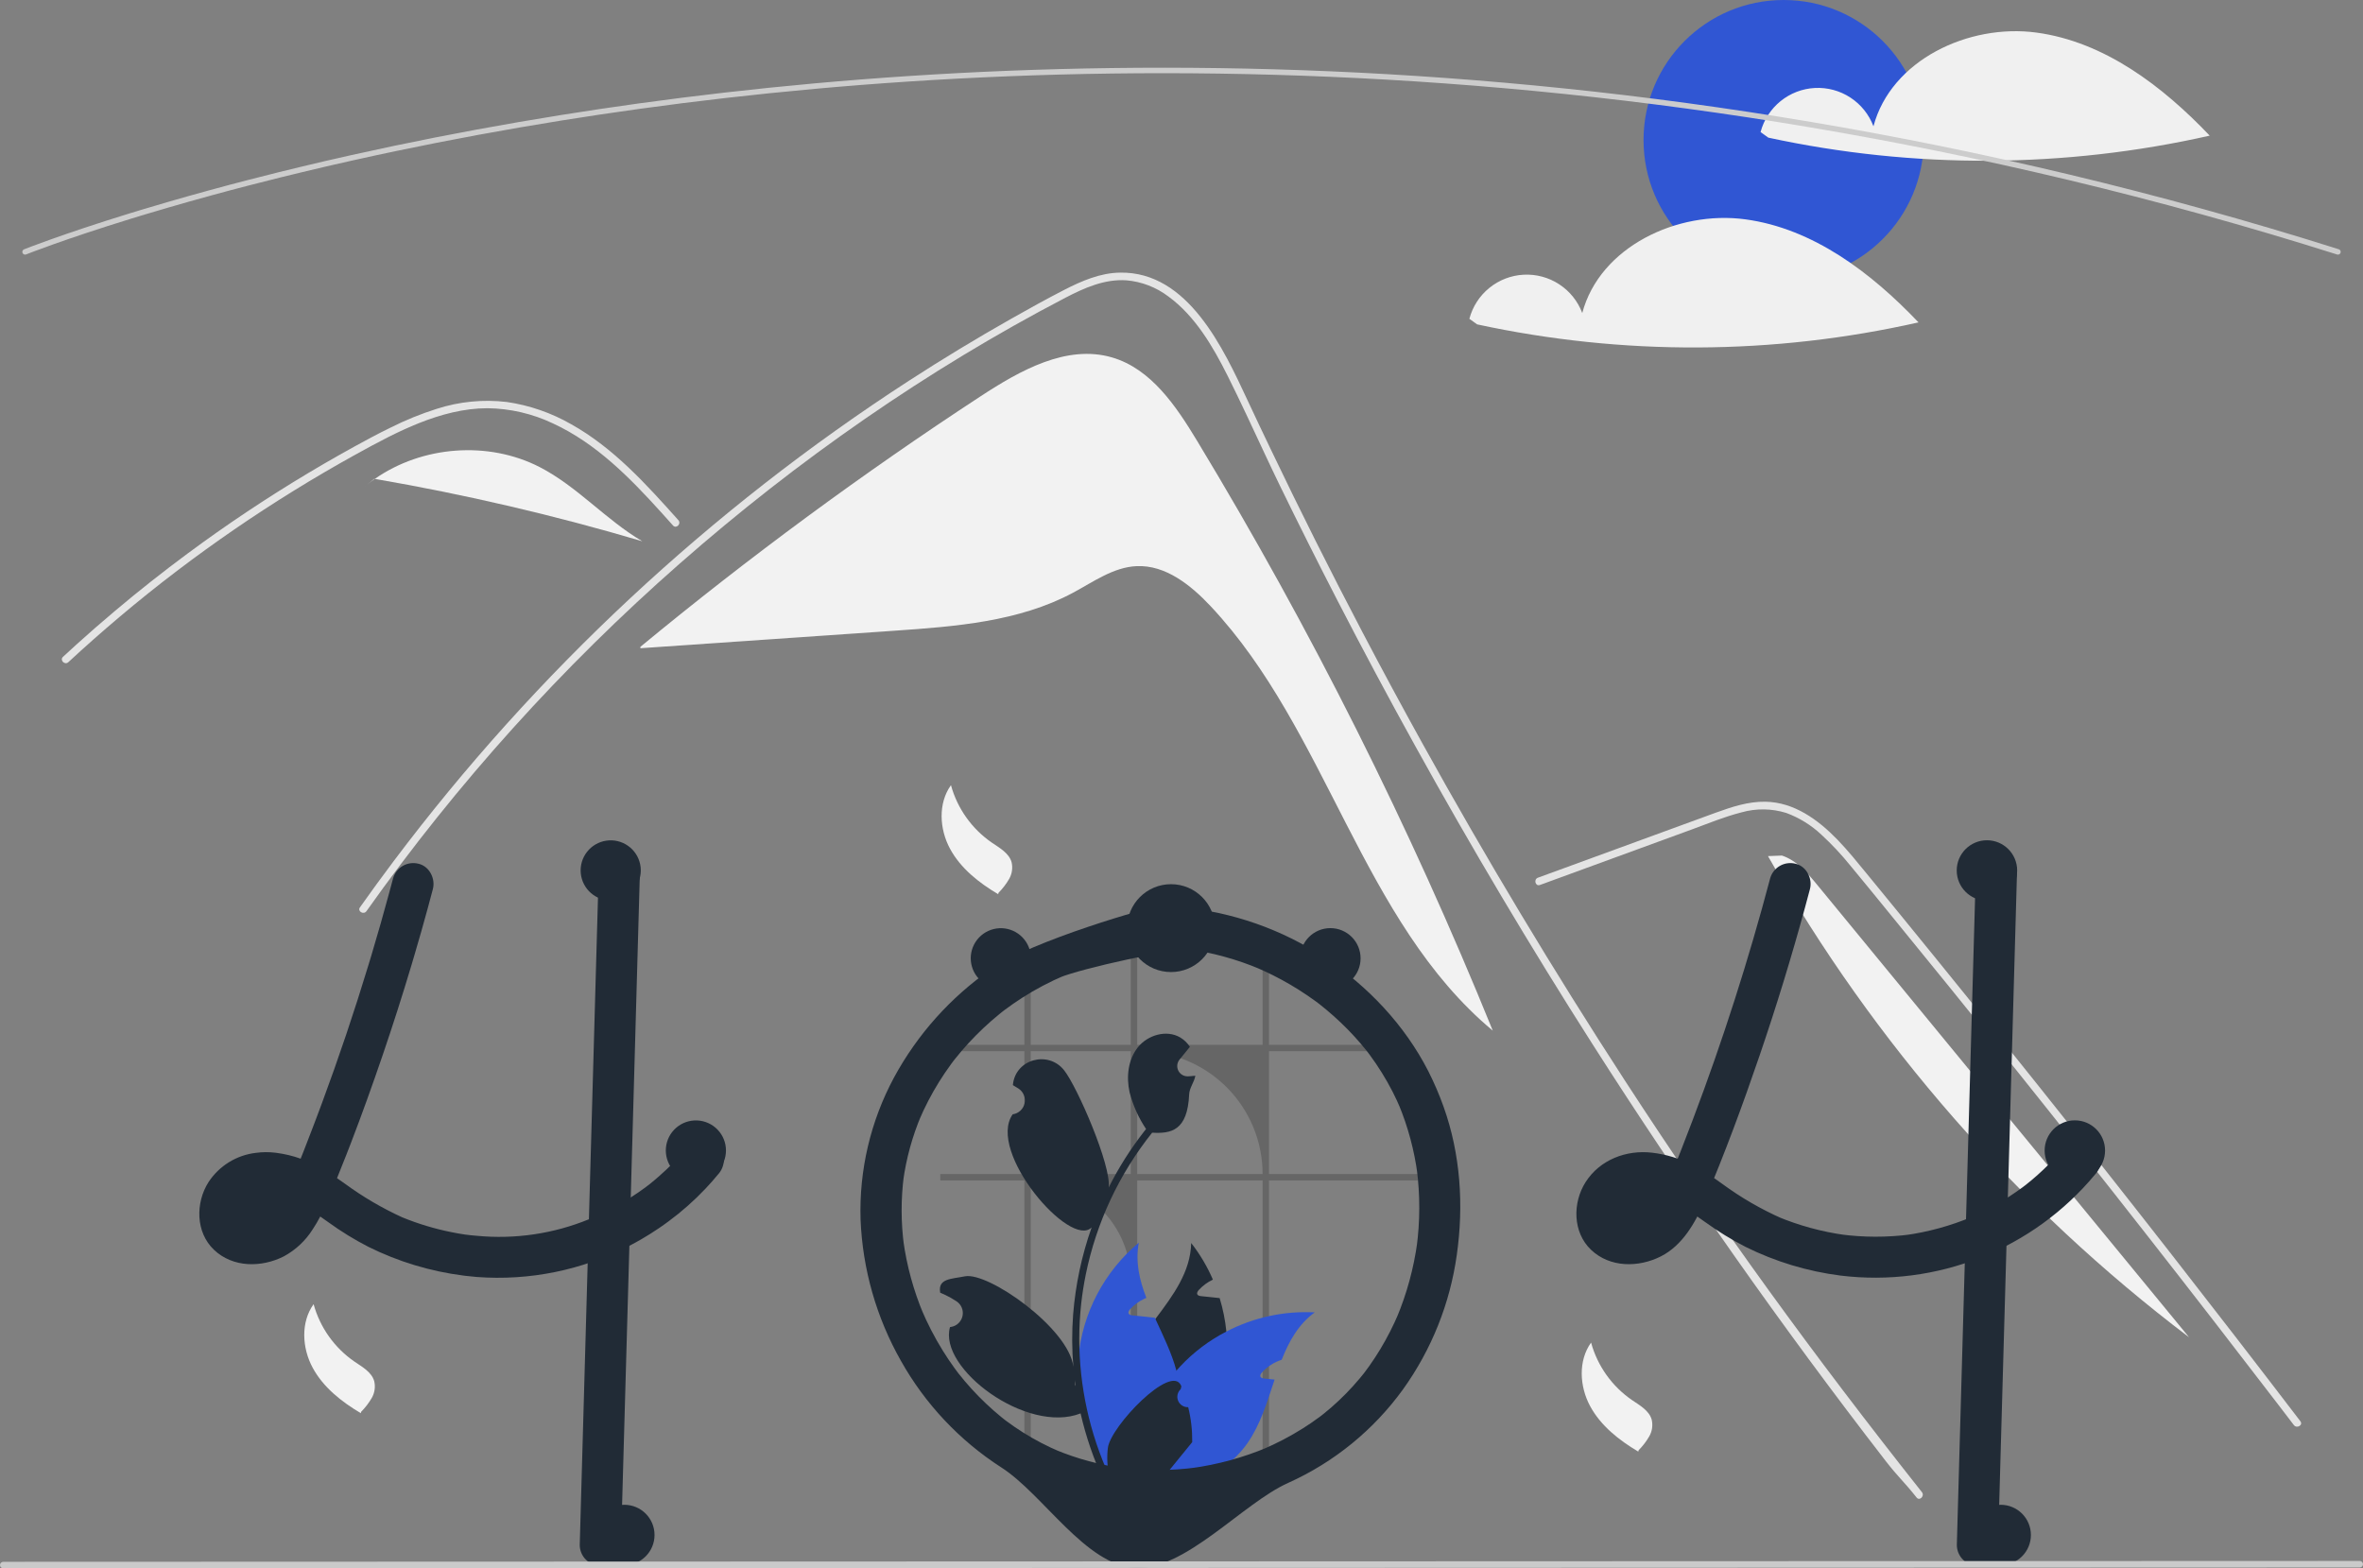 <svg xmlns="http://www.w3.org/2000/svg" width="342" height="227" fill="none" viewBox="0 0 342 227"><rect x="0" y="0" width="342" height="227" fill="#808080" stroke="none"/><g clip-path="url(#clip0_3088_1277)"><path fill="#F2F2F2" d="M173.255 63.801C170.206 58.759 166.592 53.377 160.933 51.73C154.38 49.824 147.648 53.611 141.937 57.348C124.86 68.524 108.415 80.636 92.676 93.628L92.693 93.824C104.946 92.979 117.2 92.135 129.453 91.29C138.306 90.68 147.463 89.985 155.287 85.799C158.255 84.211 161.149 82.089 164.513 81.941C168.693 81.757 172.337 84.675 175.201 87.723C192.143 105.756 197.045 133.332 216.051 149.175C204.067 119.63 189.756 91.083 173.255 63.801Z"/><path fill="#E4E4E4" d="M277.391 216.75C275.518 214.385 274.752 213.831 272.904 211.445C257.858 191.992 243.715 171.882 230.476 151.115C221.484 137.011 212.937 122.637 204.837 107.991C200.98 101.028 197.229 94.011 193.584 86.939C190.756 81.455 187.991 75.939 185.288 70.39C184.516 68.805 183.765 67.213 183.018 65.617C181.257 61.864 179.529 58.093 177.674 54.391C175.56 50.172 172.986 45.749 169.104 42.914C167.338 41.571 165.225 40.759 163.013 40.572C159.853 40.367 156.937 41.672 154.196 43.096C134.141 53.55 115.365 66.655 98.383 81.568C81.357 96.515 66.139 113.4 53.038 131.881C52.638 132.453 51.69 131.907 52.094 131.331C53.687 129.08 55.312 126.852 56.968 124.649C77.56 97.274 102.809 73.733 131.56 55.102C136.397 51.968 141.325 48.982 146.345 46.142C148.874 44.711 151.415 43.297 153.999 41.971C156.533 40.67 159.223 39.5 162.117 39.457C171.966 39.304 177.065 50.453 180.568 57.955C181.669 60.316 182.783 62.669 183.91 65.016C188.171 73.924 192.597 82.751 197.186 91.497C200.018 96.897 202.912 102.265 205.868 107.601C215.068 124.219 224.847 140.501 235.204 156.446C248.924 177.567 262.534 196.226 278.164 215.977C278.594 216.524 277.825 217.303 277.391 216.75Z"/><path fill="#E4E4E4" d="M97.407 76.063C96.835 75.425 96.266 74.788 95.69 74.15C91.149 69.129 86.275 64.167 80.038 61.289C77.065 59.873 73.819 59.121 70.525 59.084C67.121 59.095 63.793 59.988 60.647 61.238C59.16 61.831 57.705 62.505 56.273 63.223C54.636 64.047 53.029 64.925 51.429 65.81C48.425 67.472 45.46 69.206 42.535 71.013C36.714 74.609 31.075 78.48 25.618 82.625C22.789 84.775 20.019 86.995 17.307 89.285C14.785 91.413 12.313 93.598 9.893 95.84C9.376 96.317 8.603 95.545 9.12 95.068C9.758 94.474 10.403 93.883 11.049 93.3C12.871 91.654 14.723 90.038 16.604 88.455C20.034 85.562 23.552 82.78 27.16 80.111C32.77 75.957 38.572 72.085 44.569 68.496C47.565 66.703 50.602 64.986 53.681 63.344C54.611 62.848 55.551 62.364 56.502 61.904C58.661 60.816 60.904 59.903 63.209 59.175C66.475 58.119 69.93 57.78 73.339 58.181C76.63 58.659 79.801 59.756 82.685 61.413C88.808 64.834 93.558 70.124 98.18 75.287C98.647 75.812 97.877 76.588 97.407 76.063Z"/><path fill="#E4E4E4" d="M222.877 128.091L237.551 122.726L244.837 120.063C247.21 119.195 249.577 118.208 252.03 117.586C254.161 116.978 256.424 117.007 258.54 117.669C260.426 118.367 262.153 119.437 263.618 120.816C265.114 122.193 266.506 123.679 267.783 125.262C269.369 127.167 270.932 129.093 272.502 131.012C278.98 138.932 285.417 146.886 291.811 154.875C298.205 162.863 304.556 170.886 310.864 178.943C317.188 187.019 323.469 195.129 329.706 203.272C330.47 204.27 331.233 205.268 331.996 206.267C332.417 206.819 333.367 206.275 332.94 205.715C326.657 197.49 320.33 189.298 313.96 181.139C307.574 172.962 301.143 164.818 294.669 156.71C288.195 148.602 281.677 140.529 275.115 132.491C273.48 130.488 271.843 128.488 270.203 126.49C268.819 124.804 267.451 123.101 265.934 121.532C263.148 118.652 259.668 116.108 255.503 116.039C253.053 115.998 250.683 116.775 248.408 117.598C245.954 118.485 243.507 119.389 241.057 120.284L226.281 125.687L222.587 127.037C221.931 127.277 222.214 128.333 222.877 128.091L222.877 128.091Z"/><path fill="#F2F2F2" d="M78.109 67.606C70.652 63.775 61.102 64.526 54.25 69.312C67.32 71.566 80.248 74.582 92.966 78.344C87.684 75.25 83.553 70.403 78.109 67.606Z"/><path fill="#F2F2F2" d="M54.178 69.297L52.742 70.463C53.228 70.055 53.733 69.672 54.251 69.31C54.227 69.306 54.202 69.301 54.178 69.297Z"/><path fill="#F2F2F2" d="M263.067 128.144C261.622 126.386 260.06 124.546 257.9 123.832L255.883 123.912C271.238 151.033 291.976 174.731 316.824 193.552C298.905 171.749 280.986 149.946 263.067 128.144Z"/><path fill="#F2F2F2" d="M137.633 113.646C138.567 117.036 140.67 119.987 143.57 121.976C144.692 122.74 146.018 123.472 146.402 124.772C146.604 125.601 146.479 126.476 146.054 127.217C145.63 127.947 145.114 128.621 144.519 129.22L144.465 129.424C141.682 127.775 139.035 125.69 137.498 122.846C135.961 120.001 135.746 116.272 137.633 113.646"/><path fill="#F2F2F2" d="M230.278 194.326C231.211 197.716 233.314 200.667 236.215 202.656C237.336 203.419 238.663 204.151 239.046 205.452C239.248 206.281 239.124 207.156 238.699 207.896C238.275 208.627 237.759 209.3 237.164 209.9L237.109 210.103C234.327 208.455 231.679 206.37 230.142 203.525C228.605 200.68 228.391 196.952 230.278 194.326"/><path fill="#F2F2F2" d="M45.387 188.764C46.321 192.154 48.424 195.104 51.324 197.094C52.446 197.857 53.772 198.589 54.156 199.889C54.358 200.719 54.233 201.594 53.808 202.334C53.384 203.064 52.868 203.738 52.273 204.337L52.219 204.541C49.436 202.893 46.789 200.807 45.252 197.963C43.715 195.118 43.5 191.389 45.387 188.764"/><path fill="#3056D3" d="M258.149 40.539C269.349 40.539 278.428 31.464 278.428 20.27C278.428 9.075 269.349 0 258.149 0C246.95 0 237.871 9.075 237.871 20.27C237.871 31.464 246.95 40.539 258.149 40.539Z"/><path fill="#F0F0F0" d="M294.743 4.717C284.915 3.389 273.695 8.699 271.148 18.279C270.506 16.576 269.339 15.121 267.815 14.124C266.292 13.127 264.491 12.64 262.672 12.733C260.853 12.826 259.112 13.495 257.698 14.643C256.285 15.79 255.273 17.358 254.809 19.118L255.934 19.923C276.994 24.476 298.795 24.377 319.814 19.634C312.978 12.453 304.571 6.045 294.743 4.717Z"/><path fill="#F0F0F0" d="M252.598 31.745C242.771 30.417 231.551 35.727 229.003 45.307C228.361 43.603 227.194 42.148 225.671 41.151C224.147 40.154 222.346 39.667 220.527 39.761C218.709 39.854 216.967 40.523 215.554 41.67C214.14 42.818 213.128 44.385 212.664 46.145L213.789 46.95C234.85 51.503 256.651 51.404 277.669 46.662C270.833 39.48 262.426 33.072 252.598 31.745Z"/><path fill="#CCC" d="M338.375 36.855C338.335 36.855 338.294 36.849 338.255 36.836C233.124 3.602 140.465 7.948 81.246 17.446C73.187 18.738 65.106 20.231 57.228 21.882C55.217 22.303 53.131 22.755 51.027 23.225C48.515 23.784 46.035 24.36 43.658 24.936C42.632 25.179 41.625 25.424 40.639 25.671C39.144 26.04 37.628 26.424 36.002 26.846C34.186 27.314 32.341 27.805 30.517 28.305C30.51 28.308 30.503 28.31 30.496 28.311L30.496 28.312C28.436 28.874 26.386 29.453 24.404 30.031C23.331 30.34 22.295 30.646 21.302 30.947C21.192 30.978 21.093 31.008 20.994 31.038L20.781 31.103C20.657 31.14 20.535 31.177 20.413 31.212L20.405 31.214L20.406 31.215L20.083 31.315C19.698 31.431 19.323 31.545 18.953 31.659C9.194 34.666 3.829 36.805 3.776 36.826C3.728 36.845 3.676 36.855 3.624 36.855C3.571 36.854 3.52 36.843 3.472 36.822C3.424 36.802 3.38 36.772 3.344 36.735C3.307 36.698 3.278 36.653 3.259 36.605C3.24 36.556 3.23 36.505 3.23 36.453C3.231 36.4 3.242 36.349 3.263 36.301C3.283 36.253 3.313 36.209 3.35 36.173C3.388 36.136 3.432 36.108 3.48 36.088C3.534 36.067 8.925 33.917 18.72 30.898C19.09 30.785 19.467 30.671 19.853 30.554L20.152 30.461C20.163 30.457 20.173 30.454 20.184 30.451C20.305 30.416 20.426 30.38 20.549 30.342L20.763 30.277C20.869 30.245 20.974 30.213 21.081 30.184C22.067 29.884 23.106 29.578 24.182 29.267C26.165 28.689 28.217 28.11 30.279 27.547C30.285 27.545 30.292 27.543 30.298 27.541V27.541C32.129 27.039 33.981 26.546 35.803 26.076C37.431 25.654 38.95 25.269 40.447 24.899C41.438 24.653 42.447 24.407 43.473 24.163C45.853 23.586 48.337 23.009 50.854 22.449C52.961 21.979 55.051 21.526 57.065 21.104C64.955 19.45 73.049 17.956 81.12 16.662C140.424 7.15 233.215 2.797 338.495 36.078C338.585 36.107 338.663 36.167 338.713 36.248C338.763 36.328 338.783 36.424 338.768 36.518C338.754 36.612 338.706 36.697 338.634 36.759C338.562 36.821 338.47 36.855 338.375 36.855Z"/><path fill="#212B36" d="M104.57 166.864C104.432 166.462 104.2 166.098 103.894 165.803C103.781 165.698 103.658 165.603 103.528 165.521C102.49 164.829 100.94 164.674 99.954 165.521C99.854 165.607 99.763 165.701 99.679 165.803C99.385 166.164 99.083 166.518 98.773 166.864C98.264 167.444 97.743 168.005 97.198 168.549C97.043 168.7 96.888 168.855 96.729 169.006C96.638 169.098 96.546 169.185 96.455 169.272C96.105 169.606 95.747 169.928 95.385 170.246C95.194 170.417 95.003 170.584 94.808 170.747C94.518 170.989 94.228 171.232 93.934 171.466C93.906 171.486 93.878 171.506 93.85 171.53C93.842 171.534 93.838 171.542 93.83 171.546C93.826 171.546 93.822 171.546 93.818 171.554C93.808 171.558 93.798 171.565 93.791 171.574C93.703 171.633 93.644 171.673 93.6 171.709C93.616 171.701 93.632 171.689 93.647 171.681C93.576 171.737 93.5 171.792 93.429 171.848C92.733 172.361 92.021 172.853 91.294 173.314C89.493 174.466 87.602 175.47 85.639 176.315C85.508 176.367 85.373 176.422 85.238 176.474C80.099 178.579 74.524 179.4 68.995 178.867C68.431 178.823 67.866 178.763 67.302 178.688C66.65 178.593 66.001 178.477 65.357 178.346C62.905 177.857 60.506 177.133 58.192 176.184C55.298 174.859 52.546 173.246 49.977 171.367C49.58 171.085 49.178 170.803 48.777 170.528C49.234 169.408 49.683 168.287 50.121 167.158C50.339 166.614 50.55 166.069 50.757 165.521C52.383 161.296 53.91 157.031 55.373 152.751C56.852 148.415 58.248 144.053 59.56 139.667C59.695 139.222 59.826 138.777 59.954 138.331C60.642 136.014 61.302 133.692 61.934 131.364C61.993 131.138 62.057 130.915 62.113 130.688C62.296 130.021 62.474 129.353 62.65 128.685C63.047 127.179 62.148 125.379 60.566 125.017C59.804 124.822 58.996 124.93 58.312 125.318C57.628 125.707 57.122 126.345 56.9 127.1C56.729 127.743 56.558 128.383 56.383 129.027C55.544 132.139 54.661 135.241 53.735 138.331C53.6 138.777 53.465 139.222 53.329 139.667C51.286 146.399 49.042 153.065 46.598 159.662C46.304 160.461 46.005 161.257 45.703 162.051C45.556 162.44 45.409 162.83 45.258 163.219C44.968 163.986 44.669 164.754 44.371 165.521C44.2 165.97 44.025 166.419 43.85 166.864C43.735 167.146 43.624 167.428 43.512 167.707C42.379 167.3 41.204 167.017 40.009 166.864L39.819 166.84C38.892 166.729 37.956 166.737 37.031 166.864C35.648 167.025 34.317 167.488 33.133 168.22C31.948 168.953 30.939 169.936 30.176 171.101C28.28 174.086 28.304 178.354 30.964 180.89C33.703 183.501 37.85 183.481 41.075 181.848C42.784 180.924 44.225 179.574 45.258 177.929C45.654 177.333 46.017 176.716 46.347 176.081C46.431 176.136 46.514 176.192 46.598 176.252C46.916 176.474 47.234 176.701 47.548 176.923C49.378 178.249 51.307 179.433 53.318 180.465C57.64 182.613 62.294 184.019 67.083 184.626C67.19 184.638 67.294 184.654 67.401 184.666C67.93 184.733 68.463 184.785 68.995 184.828C76.638 185.404 84.291 183.841 91.095 180.313C91.671 180.015 92.243 179.703 92.808 179.376C93.687 178.867 94.546 178.326 95.385 177.754C95.842 177.444 96.288 177.13 96.729 176.8C98.658 175.38 100.455 173.791 102.101 172.051C102.725 171.395 103.323 170.718 103.894 170.02C104.434 169.449 104.745 168.699 104.769 167.913C104.766 167.554 104.698 167.199 104.57 166.864ZM38.729 176.331C38.812 176.271 38.896 176.208 38.976 176.144C38.952 176.204 38.836 176.271 38.729 176.331H38.729ZM40.005 175.047C39.914 175.151 39.83 175.254 39.739 175.357C39.461 175.669 39.162 175.961 38.844 176.232C38.801 176.271 38.753 176.311 38.705 176.347C38.705 176.347 38.704 176.347 38.704 176.347C38.703 176.347 38.703 176.348 38.702 176.348C38.702 176.348 38.702 176.349 38.702 176.349C38.701 176.35 38.701 176.35 38.701 176.351C38.644 176.377 38.588 176.406 38.534 176.438C38.363 176.542 38.188 176.637 38.009 176.725C37.659 176.853 37.299 176.953 36.932 177.023C36.65 177.043 36.367 177.046 36.085 177.031H36.077C35.882 176.987 35.69 176.934 35.5 176.872C35.405 176.824 35.313 176.768 35.222 176.713C35.186 176.681 35.154 176.649 35.135 176.629C35.096 176.594 35.06 176.555 35.027 176.514C35.027 176.513 35.027 176.513 35.027 176.512C35.027 176.512 35.026 176.511 35.026 176.511C35.026 176.511 35.025 176.51 35.025 176.51C35.024 176.51 35.024 176.51 35.023 176.51C34.98 176.43 34.932 176.351 34.888 176.271C34.886 176.269 34.884 176.267 34.884 176.264C34.852 176.164 34.825 176.061 34.801 175.957C34.792 175.776 34.793 175.594 34.805 175.413C34.858 175.159 34.93 174.909 35.019 174.666C35.1 174.493 35.191 174.326 35.294 174.165C35.302 174.149 35.341 174.086 35.385 174.014C35.389 174.01 35.389 174.01 35.389 174.006C35.449 173.938 35.508 173.867 35.572 173.803C35.679 173.684 35.795 173.581 35.91 173.473C36.134 173.327 36.367 173.193 36.606 173.072C36.985 172.937 37.375 172.832 37.771 172.758C38.355 172.712 38.941 172.717 39.524 172.774C40.076 172.87 40.621 173.004 41.154 173.175C40.831 173.803 40.463 174.406 40.053 174.98C40.037 175.004 40.021 175.027 40.005 175.047ZM35.584 173.74C35.549 173.796 35.508 173.848 35.461 173.895C35.492 173.836 35.534 173.784 35.584 173.74Z"/><path fill="#212B36" d="M92.614 126.272C92.578 127.52 92.542 128.768 92.507 130.016C92.431 132.786 92.353 135.558 92.272 138.33C92.189 141.45 92.101 144.569 92.01 147.686C91.966 149.296 91.921 150.906 91.874 152.515C91.751 156.851 91.629 161.186 91.509 165.52C91.497 165.969 91.481 166.414 91.469 166.863C91.409 169.013 91.35 171.163 91.29 173.313C91.222 175.646 91.156 177.979 91.091 180.312C91.043 182.061 90.994 183.811 90.944 185.563C90.586 198.253 90.228 210.944 89.871 223.634C89.855 224.42 89.536 225.169 88.98 225.725C88.424 226.281 87.674 226.6 86.888 226.615C86.099 226.608 85.345 226.292 84.787 225.735C84.229 225.177 83.913 224.423 83.906 223.634C84.105 216.496 84.306 209.358 84.511 202.22C84.689 195.765 84.871 189.311 85.055 182.856C85.115 180.73 85.175 178.602 85.234 176.473C85.326 173.27 85.416 170.066 85.505 166.863C85.517 166.414 85.532 165.969 85.544 165.52C85.552 165.126 85.564 164.737 85.576 164.343C85.751 158.123 85.926 151.902 86.101 145.679C86.173 143.231 86.242 140.781 86.308 138.33C86.387 135.536 86.467 132.744 86.546 129.952C86.582 128.724 86.614 127.5 86.65 126.272C86.665 125.486 86.984 124.737 87.54 124.181C88.096 123.625 88.846 123.306 89.632 123.291C90.421 123.297 91.176 123.613 91.734 124.171C92.291 124.729 92.608 125.483 92.614 126.272Z"/><path fill="#212B36" d="M256.205 127.1C253.077 138.935 249.34 150.602 245.007 162.051C243.812 165.21 242.589 168.362 241.281 171.476L241.582 170.763C240.998 172.247 240.253 173.661 239.359 174.981C239.298 175.066 239.237 175.151 239.174 175.234C239.483 174.839 239.541 174.761 239.35 175C239.249 175.119 239.149 175.239 239.044 175.356C238.766 175.667 238.467 175.96 238.15 176.231C238.07 176.3 237.989 176.367 237.907 176.432L238.28 176.142C238.237 176.244 237.933 176.38 237.838 176.437C237.532 176.622 237.212 176.784 236.882 176.922L237.594 176.621C237.053 176.839 236.489 176.994 235.912 177.083L236.705 176.976C236.138 177.054 235.564 177.06 234.996 176.994L235.789 177.101C235.324 177.037 234.869 176.914 234.435 176.736L235.147 177.037C234.916 176.936 234.692 176.817 234.48 176.681C234.372 176.61 234.04 176.359 234.474 176.69C234.924 177.035 234.532 176.72 234.439 176.629C234.362 176.552 234.292 176.47 234.216 176.392C233.866 176.033 234.612 177.011 234.374 176.59C234.247 176.379 234.13 176.162 234.025 175.94L234.326 176.652C234.189 176.313 234.092 175.959 234.036 175.598L234.143 176.39C234.086 175.941 234.085 175.487 234.141 175.037L234.035 175.83C234.108 175.328 234.241 174.837 234.43 174.367L234.13 175.079C234.262 174.763 234.419 174.457 234.598 174.165C234.681 174.015 234.778 173.872 234.888 173.74C234.907 173.746 234.383 174.341 234.661 174.041C234.734 173.962 234.802 173.879 234.876 173.801C234.993 173.677 235.12 173.562 235.244 173.444C235.659 173.049 234.662 173.828 235.142 173.516C235.489 173.287 235.855 173.088 236.235 172.92L235.523 173.22C236.159 172.959 236.827 172.78 237.509 172.688L236.716 172.794C237.57 172.696 238.433 172.706 239.285 172.825L238.492 172.718C239.57 172.881 240.624 173.178 241.63 173.6L240.918 173.3C243.061 174.219 244.959 175.585 246.853 176.924C248.683 178.248 250.611 179.432 252.621 180.464C256.944 182.612 261.598 184.019 266.387 184.626C273.256 185.467 280.227 184.571 286.659 182.019C293.091 179.466 298.779 175.341 303.201 170.019C303.74 169.447 304.051 168.697 304.074 167.912C304.068 167.122 303.755 166.366 303.201 165.804C302.106 164.8 300.04 164.517 298.983 165.804C297.982 167.026 296.905 168.184 295.76 169.272C295.225 169.78 294.676 170.271 294.113 170.747C293.791 171.019 293.465 171.285 293.134 171.546C292.978 171.67 292.491 171.999 293.239 171.468C293.067 171.589 292.903 171.722 292.734 171.847C290.23 173.692 287.516 175.235 284.649 176.444L285.362 176.143C282.286 177.433 279.055 178.318 275.751 178.775L276.544 178.669C273.145 179.116 269.701 179.11 266.304 178.654L267.097 178.76C263.7 178.294 260.377 177.389 257.213 176.069L257.925 176.37C254.872 175.019 251.974 173.341 249.283 171.365C247.882 170.329 246.405 169.399 244.864 168.586C243.069 167.669 241.125 167.079 239.123 166.841C235.37 166.4 231.546 167.861 229.483 171.102C227.584 174.085 227.608 178.353 230.267 180.889C233.006 183.502 237.154 183.479 240.381 181.845C243.489 180.272 245.356 177.002 246.669 173.92C249.624 166.982 252.24 159.884 254.677 152.751C257.088 145.693 259.275 138.563 261.237 131.363C261.48 130.471 261.72 129.578 261.956 128.684C262.354 127.179 261.454 125.378 259.873 125.018C259.111 124.822 258.302 124.929 257.618 125.317C256.933 125.706 256.427 126.345 256.204 127.1L256.205 127.1Z"/><path fill="#212B36" d="M285.96 126.272L284.886 164.344L283.819 202.219L283.215 223.634C283.222 224.423 283.538 225.177 284.096 225.735C284.654 226.292 285.408 226.608 286.197 226.615C286.983 226.6 287.733 226.281 288.289 225.725C288.845 225.17 289.164 224.42 289.179 223.634L290.252 185.562L291.32 147.688L291.924 126.272C291.917 125.483 291.601 124.729 291.043 124.172C290.485 123.614 289.731 123.298 288.942 123.291C288.156 123.306 287.406 123.625 286.85 124.181C286.294 124.737 285.975 125.486 285.96 126.272Z"/><path fill="#000" d="M182.739 213.004H183.665V170.858H205.267V169.935H183.665V152.152H200.348C200.103 151.841 199.851 151.534 199.593 151.231H183.665V139.485C183.359 139.355 183.05 139.229 182.739 139.11V151.231H164.588V136.182C164.277 136.196 163.97 136.217 163.662 136.243V151.231H149.18V140.003C148.869 140.14 148.563 140.285 148.259 140.437V151.231H136.086V152.152H148.259V169.935H136.086V170.858H148.259V213.004H149.18V170.858C151.082 170.858 152.965 171.232 154.723 171.96C156.48 172.687 158.076 173.753 159.421 175.097C160.766 176.441 161.832 178.037 162.56 179.794C163.288 181.55 163.662 183.433 163.662 185.333V213.004H164.588V170.858H182.739V213.004ZM149.18 169.935V152.152H163.662V169.935H149.18ZM164.588 169.935V152.152H164.951C167.287 152.152 169.6 152.612 171.759 153.506C173.917 154.4 175.878 155.71 177.53 157.361C179.182 159.012 180.492 160.973 181.386 163.13C182.28 165.288 182.74 167.6 182.739 169.935H164.588Z" opacity=".2"/><path fill="#212B36" d="M177.086 200.369C175.921 205.567 173.128 210.258 169.114 213.762C168.82 214.017 168.526 214.263 168.22 214.506C167.476 214.573 166.738 214.642 166.005 214.712C165.396 214.768 164.796 214.828 164.2 214.883L164.092 214.895L164.017 214.243L163.715 211.604C162.542 209.691 161.816 207.539 161.589 205.307C161.361 203.075 161.64 200.821 162.402 198.711C163.452 195.881 165.353 193.381 167.222 190.901C169.802 187.475 172.311 184.089 172.402 179.912C173.672 181.536 174.728 183.317 175.544 185.21C174.774 185.572 174.082 186.081 173.508 186.708C173.345 186.887 173.182 187.138 173.293 187.352C173.388 187.535 173.627 187.579 173.834 187.603C174.331 187.654 174.832 187.706 175.329 187.758C175.726 187.801 176.124 187.841 176.522 187.885C177.003 189.463 177.329 191.084 177.496 192.726C177.764 195.279 177.626 197.859 177.086 200.369Z"/><path fill="#3056D3" d="M190.286 189.952C187.94 191.657 186.568 194.109 185.502 196.812C184.41 197.161 183.428 197.788 182.652 198.632C182.489 198.811 182.325 199.061 182.437 199.276C182.532 199.459 182.771 199.502 182.978 199.526C183.475 199.578 183.976 199.63 184.473 199.681C183.407 202.877 182.429 206.183 180.544 208.882C179.291 210.664 177.657 212.145 175.761 213.218C175.244 213.513 174.71 213.777 174.162 214.009C172.143 214.164 170.161 214.33 168.218 214.506C167.475 214.574 166.736 214.642 166.003 214.713C165.395 214.768 164.795 214.828 164.198 214.884C164.194 214.665 164.194 214.446 164.198 214.228C164.324 208.405 166.467 202.806 170.262 198.386C170.441 198.179 170.624 197.976 170.811 197.774C172.733 195.721 174.994 194.014 177.494 192.726C181.435 190.678 185.851 189.72 190.286 189.952Z"/><path fill="#3056D3" d="M166.693 212.672L166.235 214.024L166.005 214.711C165.397 214.767 164.796 214.826 164.2 214.882L164.092 214.894C163.432 214.962 162.776 215.029 162.12 215.097C161.949 214.898 161.778 214.695 161.611 214.489C157.461 209.465 155.469 203.004 156.07 196.516C156.671 190.029 159.817 184.043 164.82 179.867C164.295 182.614 164.907 185.245 165.913 187.856C165.806 187.9 165.703 187.943 165.603 187.991C164.834 188.353 164.142 188.862 163.568 189.489C163.404 189.668 163.241 189.919 163.353 190.133C163.448 190.316 163.687 190.36 163.894 190.384C164.391 190.435 164.892 190.487 165.389 190.539C165.786 190.582 166.184 190.622 166.581 190.666C166.768 190.686 166.955 190.706 167.142 190.725C167.17 190.785 167.194 190.841 167.222 190.9C168.355 193.356 169.575 195.825 170.263 198.384C170.436 199.026 170.571 199.678 170.669 200.336C170.975 202.558 170.777 204.822 170.088 206.957C169.4 209.093 168.239 211.046 166.693 212.672Z"/><path fill="#212B36" d="M206.714 155.027C203.291 148.353 197.988 142.738 191.75 138.612C185.493 134.491 178.314 131.981 170.851 131.307C169.873 131.218 168.892 131.166 167.909 131.15C166.747 131.133 149.274 136.171 143.421 140.285C137.571 144.348 132.759 149.729 129.372 155.994C125.992 162.294 124.329 169.371 124.551 176.516C124.841 183.704 126.845 190.718 130.397 196.975C133.9 203.211 138.875 208.497 144.888 212.374C150.986 216.264 157.112 226.577 164.313 226.941C171.568 227.308 179.841 217.579 186.458 214.625C193.075 211.647 198.795 206.987 203.049 201.11C207.182 195.351 209.856 188.675 210.841 181.656C211.865 174.469 211.388 167.057 208.932 160.188C208.302 158.423 207.561 156.699 206.714 155.027C206.006 153.634 203.932 153.121 202.634 153.958C201.965 154.37 201.48 155.023 201.281 155.783C201.082 156.543 201.183 157.35 201.564 158.036C201.979 158.855 202.366 159.686 202.723 160.531L202.422 159.819C203.774 163.069 204.693 166.481 205.156 169.969L205.05 169.177C205.542 172.962 205.534 176.794 205.024 180.577L205.13 179.784C204.615 183.566 203.605 187.264 202.126 190.783L202.427 190.071C201.666 191.867 200.78 193.606 199.774 195.277C199.264 196.121 198.724 196.945 198.152 197.75C197.901 198.103 197.642 198.45 197.381 198.796C197.04 199.247 197.845 198.206 197.493 198.649C197.433 198.724 197.373 198.8 197.313 198.875C197.133 199.101 196.95 199.324 196.764 199.546C195.524 201.024 194.171 202.404 192.718 203.673C192.355 203.989 191.987 204.297 191.613 204.599C191.427 204.749 191.243 204.906 191.048 205.046C191.056 205.041 191.676 204.569 191.309 204.843C191.193 204.929 191.079 205.016 190.963 205.102C190.192 205.673 189.4 206.215 188.588 206.728C186.717 207.906 184.755 208.931 182.721 209.794L183.433 209.493C179.923 210.971 176.234 211.98 172.46 212.495L173.253 212.388C169.481 212.898 165.659 212.905 161.885 212.408L162.678 212.515C159.249 212.055 155.894 211.148 152.7 209.818L153.412 210.119C151.562 209.338 149.778 208.409 148.078 207.34C147.236 206.811 146.417 206.248 145.619 205.652C145.505 205.567 145.393 205.481 145.279 205.396C144.915 205.121 145.541 205.598 145.546 205.602C145.334 205.45 145.13 205.287 144.935 205.115C144.55 204.801 144.171 204.48 143.798 204.152C142.304 202.838 140.91 201.415 139.625 199.896C139.304 199.516 138.989 199.13 138.682 198.739C138.548 198.57 138.305 198.226 138.842 198.949C138.772 198.854 138.698 198.761 138.627 198.666C138.456 198.439 138.286 198.21 138.12 197.98C137.536 197.172 136.981 196.344 136.455 195.497C135.266 193.579 134.228 191.572 133.351 189.492L133.652 190.204C132.217 186.792 131.235 183.206 130.733 179.538L130.839 180.331C130.386 176.95 130.38 173.524 130.82 170.142L130.714 170.934C131.165 167.659 132.047 164.457 133.336 161.412L133.035 162.124C133.846 160.218 134.802 158.376 135.896 156.617C136.444 155.736 137.024 154.877 137.637 154.039C137.776 153.849 137.917 153.66 138.059 153.472C138.188 153.302 138.542 152.878 137.938 153.626C137.997 153.553 138.054 153.478 138.112 153.404C138.449 152.978 138.793 152.558 139.146 152.146C140.481 150.583 141.927 149.12 143.473 147.766C143.864 147.423 144.261 147.088 144.664 146.76C144.847 146.611 145.032 146.464 145.217 146.318C145.291 146.26 145.367 146.203 145.441 146.144C144.646 146.776 145.22 146.316 145.4 146.181C146.231 145.558 147.084 144.967 147.959 144.408C149.904 143.164 151.951 142.086 154.077 141.185L153.364 141.486C156.45 140.191 170.12 137.134 172.607 137.468L171.814 137.361C175.468 137.871 179.04 138.857 182.438 140.295L181.726 139.995C183.448 140.726 185.121 141.566 186.736 142.51C187.542 142.983 188.333 143.481 189.108 144.006C189.475 144.254 189.838 144.507 190.197 144.767C190.377 144.896 190.555 145.027 190.732 145.16C190.831 145.233 190.929 145.308 191.027 145.381C191.44 145.691 190.458 144.933 190.891 145.276C192.341 146.414 193.718 147.642 195.013 148.953C195.65 149.601 196.265 150.269 196.857 150.958C197.161 151.312 197.459 151.671 197.75 152.034C197.895 152.215 198.389 152.869 197.784 152.068C197.932 152.264 198.081 152.458 198.227 152.656C199.484 154.356 200.599 156.155 201.564 158.036C202.277 159.427 204.342 159.945 205.644 159.106C206.313 158.694 206.798 158.041 206.997 157.281C207.196 156.521 207.095 155.714 206.714 155.027Z"/><path fill="#212B36" d="M171.968 203.674C171.66 203.688 171.356 203.607 171.095 203.442C170.835 203.277 170.632 203.037 170.513 202.752C170.394 202.468 170.365 202.154 170.431 201.853C170.496 201.552 170.653 201.279 170.879 201.07C170.917 200.919 170.944 200.811 170.982 200.66C170.968 200.628 170.955 200.595 170.941 200.562C169.557 197.264 160.728 206.458 160.347 209.557C160.179 210.927 160.249 212.316 160.556 213.662C157.696 207.426 156.211 200.648 156.202 193.788C156.201 192.067 156.297 190.347 156.488 188.636C156.647 187.234 156.866 185.841 157.147 184.459C158.68 176.958 161.971 169.927 166.75 163.944C169.483 164.097 171.878 163.68 172.11 158.386C172.151 157.444 172.85 156.628 173.004 155.701C172.743 155.735 172.478 155.756 172.217 155.773C172.135 155.778 172.05 155.782 171.969 155.786L171.938 155.787C171.651 155.8 171.367 155.73 171.119 155.585C170.871 155.44 170.671 155.227 170.542 154.971C170.412 154.714 170.36 154.426 170.391 154.141C170.422 153.856 170.534 153.585 170.715 153.363C170.828 153.224 170.94 153.086 171.053 152.947C171.224 152.733 171.4 152.524 171.571 152.31C171.591 152.29 171.609 152.268 171.626 152.246C171.823 152.002 172.02 151.763 172.217 151.519C171.858 150.962 171.374 150.495 170.805 150.155C168.833 149.001 166.113 149.8 164.688 151.583C163.26 153.366 162.99 155.867 163.486 158.095C163.974 159.99 164.781 161.789 165.873 163.414C165.766 163.551 165.655 163.683 165.548 163.82C163.593 166.333 161.889 169.031 160.461 171.876C160.865 168.72 155.924 157.326 154.013 154.912C151.717 152.013 147.01 153.279 146.606 156.954C146.602 156.989 146.598 157.025 146.594 157.06C146.878 157.22 147.156 157.39 147.428 157.57C147.77 157.798 148.034 158.124 148.187 158.505C148.34 158.886 148.375 159.304 148.286 159.705C148.197 160.106 147.989 160.471 147.689 160.751C147.39 161.032 147.012 161.216 146.606 161.278L146.565 161.285C142.765 166.707 154.945 180.821 157.994 177.652C156.559 181.717 155.659 185.951 155.316 190.248C155.122 192.783 155.134 195.33 155.351 197.863L155.338 197.773C154.66 192.256 143.039 184.052 139.645 184.736C137.69 185.129 135.765 185.04 136.062 187.011C136.066 187.043 136.071 187.074 136.076 187.105C136.603 187.32 137.116 187.567 137.612 187.845C137.896 188.005 138.173 188.175 138.445 188.355C138.787 188.583 139.051 188.909 139.204 189.29C139.358 189.671 139.392 190.089 139.303 190.49C139.214 190.891 139.006 191.256 138.707 191.536C138.407 191.817 138.029 192.001 137.623 192.063L137.582 192.07C137.552 192.074 137.526 192.078 137.496 192.082C135.767 198.031 148.593 207.63 156.39 204.576H156.394C157.167 207.932 158.287 211.199 159.735 214.324H171.669C171.712 214.192 171.75 214.055 171.789 213.923C170.684 213.992 169.575 213.926 168.487 213.726C169.372 212.64 170.258 211.545 171.143 210.459C171.163 210.439 171.181 210.418 171.199 210.395C171.648 209.839 172.101 209.288 172.55 208.732L172.551 208.731C172.574 207.027 172.379 205.328 171.969 203.674L171.968 203.674ZM158.302 176.801L158.308 176.793L158.302 176.81V176.801ZM155.658 200.621L155.556 200.39C155.56 200.223 155.56 200.057 155.556 199.886C155.556 199.838 155.547 199.791 155.547 199.744C155.586 200.039 155.62 200.334 155.663 200.629L155.658 200.621Z"/><path fill="#212B36" d="M37.874 178.851C40.289 178.851 42.248 176.894 42.248 174.479C42.248 172.065 40.289 170.107 37.874 170.107C35.458 170.107 33.5 172.065 33.5 174.479C33.5 176.894 35.458 178.851 37.874 178.851Z"/><path fill="#212B36" d="M90.358 226.545C92.774 226.545 94.732 224.587 94.732 222.173C94.732 219.758 92.774 217.801 90.358 217.801C87.943 217.801 85.984 219.758 85.984 222.173C85.984 224.587 87.943 226.545 90.358 226.545Z"/><path fill="#212B36" d="M289.561 226.545C291.977 226.545 293.935 224.587 293.935 222.173C293.935 219.758 291.977 217.801 289.561 217.801C287.146 217.801 285.188 219.758 285.188 222.173C285.188 224.587 287.146 226.545 289.561 226.545Z"/><path fill="#212B36" d="M300.296 170.902C302.711 170.902 304.669 168.945 304.669 166.53C304.669 164.116 302.711 162.158 300.296 162.158C297.88 162.158 295.922 164.116 295.922 166.53C295.922 168.945 297.88 170.902 300.296 170.902Z"/><path fill="#212B36" d="M287.573 130.363C289.989 130.363 291.947 128.406 291.947 125.991C291.947 123.577 289.989 121.619 287.573 121.619C285.157 121.619 283.199 123.577 283.199 125.991C283.199 128.406 285.157 130.363 287.573 130.363Z"/><path fill="#212B36" d="M105.07 166.53C105.068 167.647 104.636 168.72 103.864 169.527C103.091 170.334 102.039 170.814 100.923 170.866C99.807 170.919 98.713 170.541 97.868 169.81C97.023 169.08 96.492 168.052 96.384 166.941C96.276 165.829 96.599 164.719 97.287 163.839C97.976 162.959 98.976 162.378 100.081 162.215C101.186 162.052 102.312 162.319 103.225 162.963C104.138 163.606 104.769 164.576 104.987 165.671C105.043 165.954 105.071 166.242 105.07 166.53Z"/><path fill="#212B36" d="M192.546 143.08C194.961 143.08 196.919 141.122 196.919 138.708C196.919 136.293 194.961 134.336 192.546 134.336C190.13 134.336 188.172 136.293 188.172 138.708C188.172 141.122 190.13 143.08 192.546 143.08Z"/><path fill="#212B36" d="M149.203 138.708C149.2 139.824 148.768 140.897 147.996 141.704C147.224 142.512 146.171 142.991 145.055 143.044C143.939 143.097 142.846 142.719 142.001 141.988C141.156 141.257 140.625 140.23 140.517 139.118C140.408 138.007 140.732 136.896 141.42 136.017C142.108 135.137 143.109 134.555 144.214 134.392C145.319 134.229 146.445 134.497 147.358 135.141C148.271 135.784 148.902 136.754 149.12 137.849C149.176 138.132 149.204 138.419 149.203 138.708Z"/><path fill="#212B36" d="M92.742 125.991C92.74 127.108 92.307 128.181 91.535 128.988C90.763 129.795 89.71 130.275 88.594 130.327C87.478 130.38 86.385 130.002 85.54 129.271C84.695 128.541 84.164 127.513 84.056 126.402C83.948 125.29 84.271 124.18 84.959 123.3C85.647 122.42 86.648 121.839 87.753 121.676C88.858 121.512 89.984 121.78 90.897 122.424C91.81 123.067 92.441 124.037 92.659 125.132C92.715 125.415 92.743 125.703 92.742 125.991Z"/><path fill="#212B36" d="M238.268 180.441C240.684 180.441 242.642 178.484 242.642 176.069C242.642 173.655 240.684 171.697 238.268 171.697C235.853 171.697 233.895 173.655 233.895 176.069C233.895 178.484 235.853 180.441 238.268 180.441Z"/><path fill="#212B36" d="M169.483 140.695C172.996 140.695 175.845 137.848 175.845 134.336C175.845 130.824 172.996 127.977 169.483 127.977C165.969 127.977 163.121 130.824 163.121 134.336C163.121 137.848 165.969 140.695 169.483 140.695Z"/><path fill="#CACACA" d="M341.527 226.878L0.473 227C0.411 227 0.35 226.988 0.292 226.964C0.235 226.94 0.183 226.906 0.139 226.862C0.095 226.818 0.06 226.766 0.036 226.708C0.012 226.651 0 226.589 0 226.527C0 226.465 0.012 226.403 0.036 226.346C0.06 226.289 0.095 226.236 0.139 226.192C0.183 226.148 0.235 226.114 0.292 226.09C0.35 226.066 0.411 226.054 0.473 226.054L341.527 225.932C341.652 225.932 341.772 225.982 341.86 226.071C341.949 226.159 341.999 226.28 341.999 226.405C341.999 226.53 341.949 226.65 341.86 226.739C341.772 226.828 341.652 226.878 341.527 226.878Z"/></g><defs><clipPath id="clip0_3088_1277"><rect width="342" height="227" fill="#fff"/></clipPath></defs></svg>